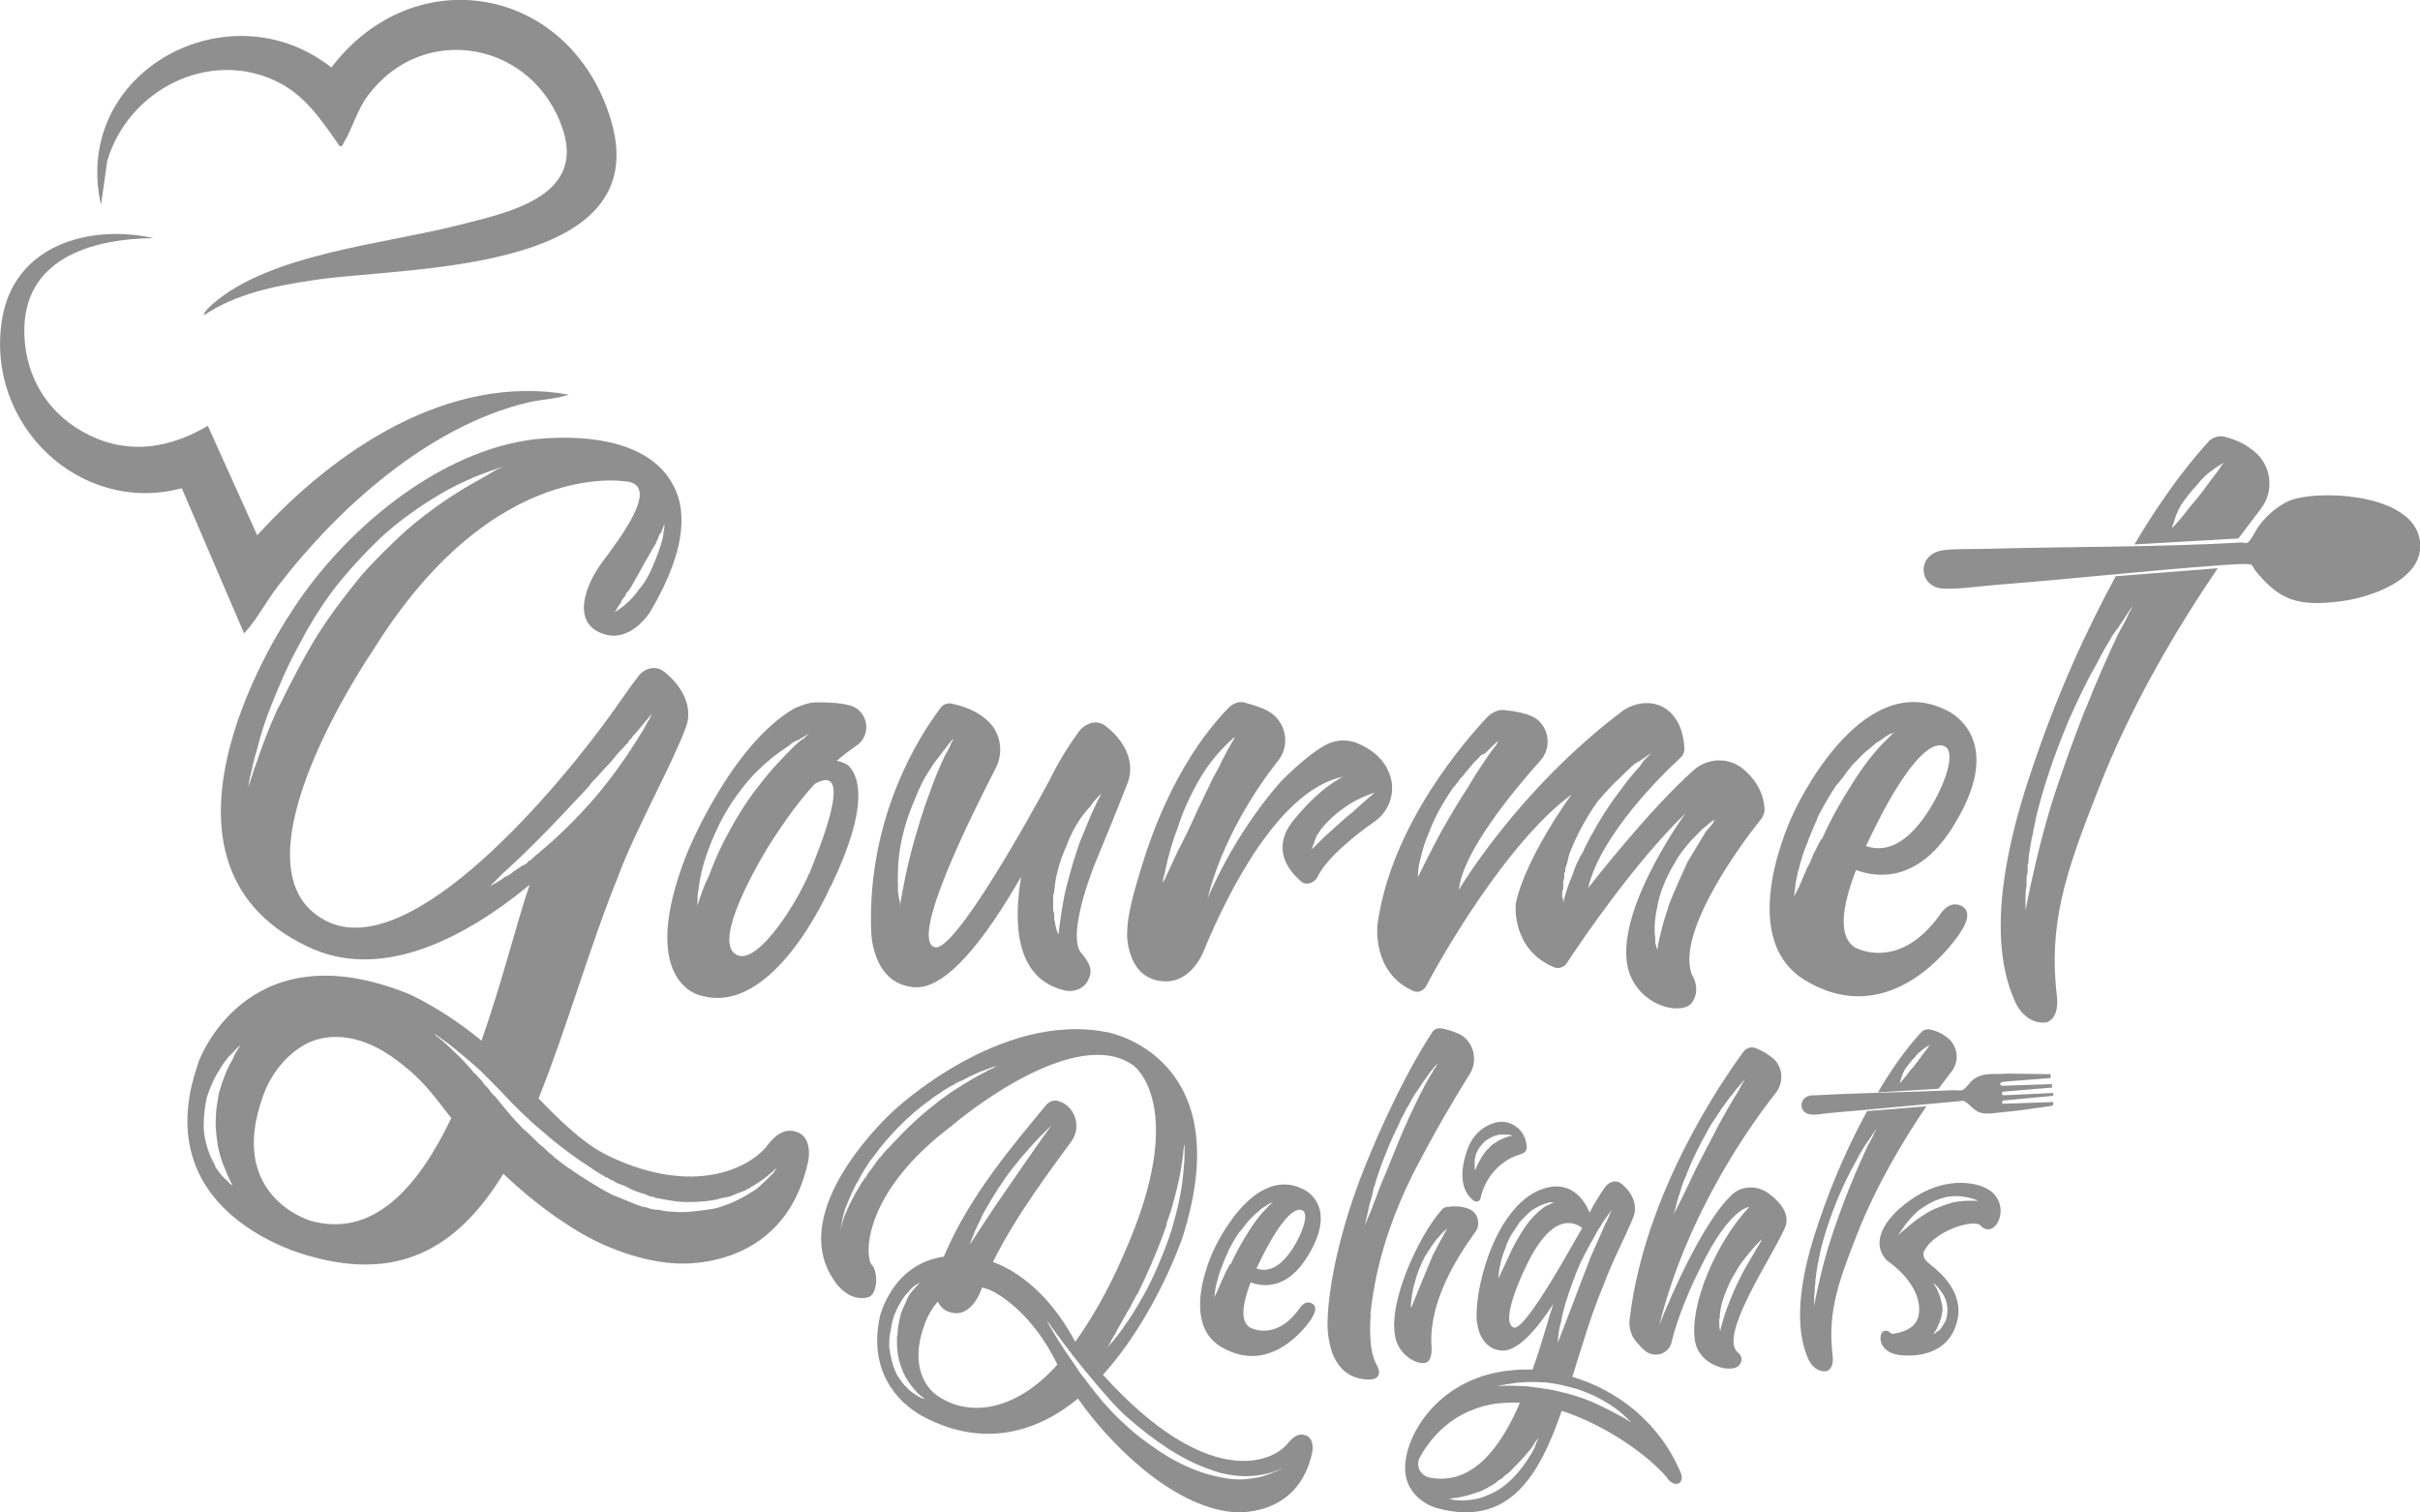 <svg width="88" height="55" viewBox="0 0 88 55" fill="none" xmlns="http://www.w3.org/2000/svg">
<g clip-path="url(#clip0_3314_232)">
<path d="M7.407 11.482C7.407 11.336 7.649 11.129 7.755 11.037C9.845 9.227 13.973 8.874 16.623 8.199C18.403 7.746 21.28 7.187 20.47 4.717C19.425 1.519 15.396 0.752 13.374 3.482C12.98 4.004 12.829 4.648 12.511 5.169C12.465 5.238 12.48 5.307 12.359 5.323C11.685 4.372 11.11 3.459 10.027 2.945C7.566 1.779 4.657 3.283 3.9 5.852L3.673 7.455C2.582 2.6 8.33 -0.483 12.049 2.454C15.078 -1.519 20.705 -0.514 22.197 4.303C23.961 9.971 14.73 9.687 11.466 10.178C10.057 10.385 8.603 10.661 7.399 11.474" fill="#8F8F8F"/>
<path d="M6.604 17.756C2.916 18.737 -0.553 15.447 0.076 11.604C0.523 8.905 3.249 8.145 5.589 8.659C3.317 8.682 0.795 9.411 0.886 12.172C0.939 13.798 1.818 15.132 3.256 15.83C4.718 16.544 6.187 16.291 7.558 15.485L9.353 19.466C12.185 16.352 16.32 13.575 20.682 14.35C20.198 14.519 19.675 14.519 19.168 14.642C15.593 15.508 12.299 18.453 10.095 21.33C9.671 21.882 9.353 22.518 8.876 23.032L6.611 17.756H6.604Z" fill="#8F8F8F"/>
<path d="M7.21 38.64C7.21 38.64 8.921 33.732 14.874 36.148C14.874 36.148 16.123 36.692 17.509 37.843C18.259 35.711 18.789 33.548 19.259 32.175C16.767 34.23 13.768 35.68 11.17 34.414C4.506 31.239 10.527 22.357 10.527 22.357C12.45 19.29 15.979 16.367 19.478 15.969C21.689 15.754 23.651 16.183 24.431 17.556C24.931 18.384 25.075 19.834 23.643 22.25C23.643 22.25 22.894 23.477 21.826 23.009C20.826 22.58 21.258 21.314 21.894 20.448C22.538 19.581 23.924 17.779 22.894 17.526C22.894 17.526 18.009 16.482 13.556 23.661C13.556 23.661 8.134 31.569 11.844 33.479C14.949 35.105 20.402 28.532 22.326 25.824C22.613 25.425 22.894 24.996 23.181 24.635C23.393 24.313 23.825 24.168 24.143 24.421C24.749 24.889 25.249 25.686 24.931 26.476C24.469 27.742 23.075 30.234 22.47 31.891C21.44 34.422 20.614 37.383 19.584 39.944C20.728 41.133 21.44 41.716 22.22 42.077C25.249 43.488 27.21 42.475 27.854 41.716C28.066 41.425 28.46 40.957 28.998 41.171C29.566 41.386 29.391 42.215 29.391 42.215C28.498 46.402 24.439 45.934 24.439 45.934C23.121 45.827 21.659 45.252 20.516 44.454C20.516 44.454 19.516 43.84 18.304 42.682C16.774 45.175 14.707 46.655 11.284 45.681C11.284 45.681 5.225 44.239 7.217 38.64M7.823 42.429C7.929 42.575 8.035 42.721 8.141 42.828C8.247 42.935 8.323 42.974 8.353 43.043C8.421 43.081 8.459 43.112 8.459 43.112C8.315 42.859 8.209 42.567 8.103 42.314C7.997 42.023 7.922 41.739 7.891 41.447C7.853 41.156 7.823 40.872 7.853 40.581C7.853 40.289 7.922 40.036 7.959 39.752C8.103 39.246 8.277 38.817 8.459 38.525C8.527 38.349 8.603 38.234 8.641 38.165C8.679 38.127 8.679 38.096 8.717 38.057V38.019C8.641 38.088 8.573 38.165 8.505 38.234C8.436 38.311 8.361 38.38 8.293 38.449C8.187 38.594 8.043 38.771 7.975 38.916C7.762 39.239 7.619 39.599 7.513 39.929C7.444 40.289 7.407 40.611 7.407 40.941C7.407 41.271 7.475 41.517 7.55 41.77C7.588 41.839 7.588 41.915 7.619 41.954C7.619 41.992 7.656 42.023 7.656 42.061C7.656 42.061 7.694 42.099 7.694 42.13C7.732 42.237 7.8 42.314 7.838 42.422M10.133 25.717C10.595 24.781 11.057 23.876 11.557 23.078C12.056 22.288 12.594 21.598 13.124 20.946C13.662 20.333 14.192 19.826 14.692 19.359C15.722 18.453 16.653 17.878 17.297 17.518C17.615 17.341 17.865 17.196 18.047 17.081C18.229 17.012 18.297 16.973 18.297 16.973C17.941 17.081 17.547 17.226 17.191 17.372C16.797 17.549 16.403 17.733 16.047 17.947C15.298 18.384 14.586 18.883 13.904 19.497C13.261 20.11 12.655 20.762 12.125 21.445C11.587 22.166 11.163 22.887 10.807 23.577C10.413 24.298 10.133 24.988 9.883 25.602C9.633 26.215 9.459 26.791 9.345 27.258C9.201 27.726 9.133 28.125 9.057 28.417C9.057 28.524 9.02 28.631 9.02 28.708C8.982 28.777 8.982 28.815 8.982 28.815C9.05 28.524 9.156 28.271 9.232 27.987C9.338 27.734 9.406 27.481 9.519 27.189C9.701 26.683 9.913 26.177 10.125 25.709M11.239 44.377C13.556 45.06 15.199 43.189 16.411 40.657C15.767 39.86 15.411 39.246 14.238 38.418C12.988 37.551 11.814 37.551 11.027 38.019C9.921 38.671 9.565 39.86 9.565 39.86C8.247 43.472 11.239 44.37 11.239 44.37M15.767 37.59C15.873 37.659 15.979 37.774 16.085 37.843C16.191 37.95 16.297 38.027 16.403 38.134C16.585 38.318 16.797 38.495 16.971 38.709C17.04 38.778 17.153 38.894 17.221 39.001C17.327 39.07 17.395 39.185 17.509 39.292C17.547 39.331 17.577 39.4 17.615 39.438L17.759 39.584C17.827 39.691 17.903 39.798 18.009 39.875C18.327 40.274 18.653 40.673 19.009 41.033C19.183 41.179 19.364 41.355 19.546 41.54C19.614 41.609 19.721 41.685 19.796 41.754C19.902 41.862 19.978 41.938 20.084 42.007L20.19 42.115C20.258 42.153 20.296 42.184 20.334 42.222C20.44 42.299 20.516 42.368 20.622 42.437C20.803 42.544 20.978 42.69 21.159 42.797C21.553 43.05 21.909 43.265 22.265 43.449C22.659 43.595 23.015 43.772 23.371 43.886C23.477 43.886 23.552 43.925 23.659 43.956C23.765 43.986 23.84 43.994 23.946 43.994C24.12 44.032 24.302 44.063 24.484 44.063C24.802 44.101 25.128 44.063 25.446 44.025C25.764 43.986 26.052 43.956 26.302 43.848C26.552 43.779 26.764 43.664 26.976 43.557C27.188 43.449 27.331 43.342 27.513 43.235C27.801 42.981 27.975 42.805 28.119 42.659C28.157 42.59 28.225 42.514 28.225 42.483C28.263 42.445 28.293 42.414 28.293 42.414C28.006 42.705 27.725 42.92 27.369 43.135C27.331 43.135 27.301 43.173 27.263 43.212C27.195 43.212 27.157 43.25 27.119 43.281C27.013 43.319 26.938 43.35 26.832 43.388C26.764 43.426 26.65 43.457 26.582 43.495C26.476 43.534 26.37 43.534 26.264 43.564C25.908 43.672 25.476 43.71 25.09 43.71C24.878 43.71 24.696 43.71 24.484 43.672C24.272 43.633 24.052 43.603 23.878 43.564H23.81V43.526H23.734L23.59 43.488L23.447 43.419C23.378 43.419 23.34 43.38 23.303 43.38C23.197 43.342 23.09 43.311 23.015 43.273C22.947 43.235 22.909 43.235 22.871 43.204L22.727 43.127C22.621 43.089 22.515 43.058 22.439 43.02C22.333 42.951 22.258 42.913 22.151 42.874C22.114 42.836 22.083 42.805 22.008 42.805C21.97 42.767 21.939 42.736 21.901 42.736C21.796 42.659 21.72 42.629 21.614 42.552C20.94 42.115 20.296 41.647 19.728 41.141C19.16 40.673 18.66 40.167 18.229 39.699C18.122 39.591 18.017 39.484 17.91 39.377C17.873 39.338 17.842 39.308 17.805 39.269L17.736 39.2C17.736 39.2 17.63 39.093 17.592 39.055C17.38 38.84 17.199 38.694 16.987 38.51C16.631 38.218 16.343 37.965 16.131 37.827C16.025 37.751 15.919 37.682 15.881 37.643C15.813 37.605 15.775 37.605 15.775 37.605M19.296 31.277C19.364 31.208 19.478 31.101 19.584 31.024C19.652 30.948 19.758 30.879 19.834 30.809L20.122 30.556C20.834 29.904 21.515 29.183 22.045 28.501C22.583 27.818 23.007 27.166 23.295 26.698C23.439 26.484 23.507 26.3 23.613 26.154C23.681 26.008 23.719 25.939 23.719 25.939C23.507 26.192 23.295 26.445 23.113 26.66C23.045 26.729 23.007 26.768 22.969 26.844C22.901 26.883 22.863 26.952 22.826 27.028C22.75 27.067 22.719 27.136 22.682 27.174L22.5 27.358C22.326 27.573 22.144 27.795 21.962 27.972C21.856 28.079 21.78 28.186 21.674 28.294C21.637 28.332 21.606 28.363 21.53 28.44C21.493 28.478 21.462 28.516 21.424 28.585C20.713 29.345 20.107 29.997 19.569 30.533C19.031 31.078 18.607 31.469 18.282 31.761C17.994 32.052 17.82 32.228 17.82 32.228C18.001 32.121 18.213 32.014 18.388 31.868C18.456 31.868 18.494 31.83 18.532 31.799C18.6 31.761 18.637 31.73 18.675 31.692C18.781 31.622 18.887 31.546 18.994 31.477C19.031 31.477 19.062 31.439 19.137 31.408L19.206 31.331C19.206 31.331 19.243 31.293 19.274 31.293M23.469 20.409C23.257 20.808 23.075 21.13 22.901 21.422C22.863 21.491 22.795 21.529 22.757 21.598V21.637C22.757 21.637 22.719 21.675 22.719 21.706C22.682 21.706 22.682 21.744 22.651 21.774C22.613 21.813 22.583 21.882 22.583 21.92C22.583 21.92 22.56 21.943 22.515 21.989C22.515 21.989 22.515 22.028 22.477 22.058C22.409 22.204 22.333 22.273 22.333 22.273C22.651 22.089 22.977 21.805 23.227 21.445C23.515 21.123 23.689 20.724 23.833 20.363C23.977 20.003 24.083 19.681 24.12 19.458C24.12 19.312 24.158 19.244 24.158 19.167V19.059C24.12 19.136 24.12 19.205 24.09 19.244C24.06 19.282 24.052 19.312 24.052 19.351C24.015 19.389 24.015 19.42 23.984 19.42C23.946 19.566 23.878 19.673 23.84 19.78C23.696 19.995 23.59 20.218 23.484 20.394" fill="#8F8F8F"/>
<path d="M30.209 32.213C30.209 32.213 28.142 37.053 25.431 36.186C25.431 36.186 23.151 35.68 24.969 31.063C24.969 31.063 26.536 27.128 28.892 25.755C29.142 25.648 29.429 25.54 29.679 25.54C29.997 25.54 30.467 25.54 30.891 25.648C31.565 25.824 31.709 26.691 31.179 27.09C30.967 27.235 30.717 27.412 30.429 27.665C30.573 27.703 30.717 27.734 30.861 27.849C31.254 28.248 31.61 29.329 30.217 32.221M26.286 30.664C26.68 29.904 27.104 29.184 27.566 28.608C28.028 27.995 28.49 27.527 28.816 27.197C28.998 27.013 29.134 26.906 29.247 26.837C29.285 26.798 29.316 26.768 29.354 26.729C29.391 26.729 29.391 26.691 29.391 26.691C29.285 26.76 29.142 26.837 29.035 26.906C28.929 26.944 28.785 27.013 28.68 27.12C28.468 27.266 28.248 27.412 28.036 27.588C27.642 27.91 27.286 28.271 27.006 28.639C26.4 29.398 26.044 30.158 25.794 30.802C25.544 31.454 25.438 31.991 25.4 32.351C25.363 32.535 25.363 32.673 25.363 32.788V32.934C25.468 32.574 25.612 32.175 25.794 31.814C25.938 31.416 26.112 31.017 26.294 30.656M29.422 31.784C29.74 30.986 31.133 27.665 29.634 28.501C29.096 29.076 28.566 29.805 27.99 30.702C27.99 30.702 25.961 33.916 26.673 34.637C27.384 35.358 28.922 32.942 29.414 31.784" fill="#8F8F8F"/>
<path d="M41.009 28.455C40.509 29.751 40.327 30.15 39.797 31.454C39.509 32.175 38.873 34.054 39.297 34.629C39.479 34.844 39.797 35.204 39.585 35.603C39.441 35.964 39.017 36.109 38.661 36.002C36.843 35.534 36.881 33.402 37.131 31.883C35.844 34.123 34.39 36.033 33.208 35.895C31.678 35.749 31.678 33.839 31.678 33.839C31.535 29.69 33.458 26.729 34.17 25.786C34.276 25.602 34.488 25.533 34.67 25.602C34.988 25.671 35.45 25.816 35.844 26.146C36.381 26.583 36.525 27.335 36.2 27.949C35.344 29.613 33.064 34.161 33.988 34.445C34.7 34.66 37.48 29.644 38.161 28.378C38.479 27.726 38.835 27.151 39.229 26.606C39.479 26.284 39.903 26.139 40.229 26.422C40.834 26.89 41.296 27.649 41.016 28.447M33.769 28.93C33.981 28.317 34.2 27.811 34.374 27.45C34.481 27.274 34.556 27.128 34.587 27.021C34.624 26.982 34.624 26.952 34.655 26.913V26.875C34.511 27.021 34.367 27.235 34.223 27.419C34.079 27.604 33.935 27.78 33.829 27.964C33.579 28.325 33.398 28.723 33.261 29.084C32.943 29.805 32.761 30.526 32.693 31.109C32.625 31.684 32.655 32.159 32.655 32.443C32.693 32.627 32.693 32.735 32.724 32.804V32.949C32.83 32.297 32.974 31.576 33.155 30.894C33.337 30.211 33.549 29.521 33.761 28.946M40.047 28.854C39.903 28.999 39.759 29.145 39.653 29.322C39.509 29.467 39.403 29.613 39.297 29.751C39.085 30.073 38.903 30.403 38.797 30.725C38.51 31.339 38.366 31.952 38.335 32.42C38.335 32.459 38.335 32.489 38.297 32.528V33.103C38.297 33.103 38.335 33.21 38.335 33.248V33.394C38.335 33.463 38.373 33.54 38.373 33.609C38.373 33.678 38.411 33.716 38.411 33.785C38.411 33.824 38.449 33.854 38.449 33.893C38.487 33.962 38.487 34 38.487 34C38.555 33.456 38.631 32.842 38.775 32.267C38.918 31.692 39.093 31.109 39.274 30.602C39.486 30.096 39.668 29.628 39.812 29.337C39.888 29.153 39.956 29.045 39.994 28.976C40.032 28.869 40.062 28.831 40.062 28.831" fill="#8F8F8F"/>
<path d="M50.422 27.918C50.816 28.601 50.604 29.437 49.998 29.866C49.324 30.334 48.218 31.201 47.893 31.922C47.749 32.136 47.461 32.213 47.287 32.029C46.787 31.592 46.249 30.802 47.037 29.828C48.067 28.562 48.854 28.24 48.854 28.24C46.537 28.708 44.682 32.389 43.795 34.522C43.795 34.522 43.364 35.787 42.266 35.68C40.986 35.572 40.986 34.023 40.986 34.023C40.986 33.517 41.062 32.972 41.486 31.607C42.591 27.926 44.197 26.231 44.727 25.686C44.871 25.579 45.045 25.502 45.227 25.54C45.477 25.617 45.795 25.686 46.12 25.863C46.764 26.223 46.938 27.09 46.476 27.665C45.727 28.601 44.447 30.518 43.909 32.681C43.909 32.681 44.803 30.441 46.545 28.455C46.545 28.455 47.4 27.55 48.15 27.12C48.506 26.906 48.938 26.867 49.324 27.013C49.786 27.197 50.18 27.481 50.43 27.918M44.114 28.279C44.258 28.025 44.364 27.841 44.432 27.665C44.538 27.481 44.613 27.305 44.682 27.197C44.719 27.128 44.75 27.09 44.788 27.013C44.825 26.975 44.825 26.944 44.856 26.906C44.894 26.837 44.894 26.798 44.894 26.798C44.682 26.982 44.432 27.235 44.22 27.481C44.008 27.734 43.826 27.987 43.652 28.279C43.296 28.892 43.008 29.506 42.834 30.081C42.622 30.625 42.478 31.162 42.402 31.523C42.364 31.707 42.334 31.845 42.296 31.952V32.098C42.478 31.699 42.652 31.339 42.834 30.94C43.016 30.579 43.19 30.257 43.334 29.927C43.621 29.276 43.902 28.739 44.121 28.263M49.99 28.823C49.528 28.969 49.135 29.184 48.847 29.398C48.529 29.613 48.279 29.866 48.097 30.081C48.097 30.119 48.059 30.119 48.029 30.15V30.188L47.991 30.227C47.953 30.296 47.923 30.334 47.885 30.372C47.847 30.48 47.809 30.587 47.779 30.664C47.711 30.81 47.711 30.879 47.711 30.879C47.923 30.664 48.173 30.411 48.423 30.196C48.673 29.981 48.923 29.728 49.172 29.544C49.604 29.145 49.99 28.823 49.99 28.823Z" fill="#8F8F8F"/>
<path d="M61.539 35.465C61.539 35.465 61.858 35.971 61.539 36.439C61.252 36.907 59.866 36.692 59.328 35.572C58.366 33.586 61.289 29.575 61.289 29.575C59.434 31.377 57.511 34.2 56.973 35.028C56.867 35.174 56.685 35.243 56.511 35.174C54.943 34.522 55.117 32.865 55.117 32.865C55.473 31.17 57.147 28.892 57.147 28.892C54.792 30.625 52.406 34.813 51.838 35.895C51.732 36.04 51.55 36.109 51.407 36.04C49.877 35.388 50.089 33.624 50.089 33.624C50.589 29.981 53.3 26.906 54.118 26.039C54.292 25.893 54.511 25.786 54.724 25.824C55.117 25.863 55.435 25.932 55.685 26.039C56.291 26.292 56.473 27.12 56.041 27.627C55.004 28.785 53.186 30.986 53.05 32.359C53.05 32.359 55.185 28.716 59.04 25.824C59.54 25.502 60.184 25.464 60.646 25.824C60.964 26.077 61.214 26.507 61.252 27.235C61.252 27.343 61.214 27.45 61.108 27.558C60.502 28.102 58.184 30.372 57.753 32.29C57.753 32.29 59.964 29.437 61.6 27.995C62.1 27.558 62.85 27.527 63.38 27.956C63.773 28.279 64.129 28.754 64.167 29.437C64.167 29.544 64.129 29.651 64.061 29.759C63.524 30.411 60.888 33.877 61.532 35.465M52.414 30.227C52.732 29.682 53.057 29.107 53.376 28.639C53.663 28.133 53.944 27.734 54.163 27.412C54.269 27.266 54.345 27.159 54.413 27.09L54.481 26.944C54.3 27.09 54.163 27.235 54.019 27.381C53.981 27.419 53.913 27.419 53.875 27.45C53.837 27.488 53.8 27.519 53.769 27.558C53.739 27.596 53.701 27.627 53.663 27.665C53.626 27.703 53.595 27.734 53.557 27.772C53.451 27.918 53.307 28.064 53.201 28.209C53.133 28.279 53.057 28.355 53.027 28.424C52.959 28.493 52.921 28.57 52.845 28.639C52.421 29.253 52.134 29.797 51.952 30.303C51.74 30.771 51.664 31.208 51.596 31.462C51.558 31.753 51.558 31.899 51.558 31.899C51.808 31.392 52.096 30.817 52.414 30.234M57.586 30.917C57.904 30.265 58.268 29.651 58.624 29.145C59.018 28.601 59.336 28.171 59.623 27.88C59.729 27.696 59.836 27.588 59.911 27.519C59.949 27.481 59.979 27.45 60.017 27.412L60.055 27.373C59.843 27.519 59.661 27.665 59.449 27.772C59.275 27.918 59.131 28.064 58.949 28.24C58.631 28.532 58.344 28.854 58.094 29.145C57.632 29.797 57.306 30.441 57.094 30.986C57.056 31.055 57.056 31.132 57.026 31.201C57.026 31.27 56.988 31.308 56.988 31.385C56.95 31.454 56.95 31.53 56.92 31.569V31.676C56.92 31.676 56.92 31.715 56.882 31.745V31.929C56.882 31.929 56.844 32.037 56.844 32.075V32.328C56.806 32.397 56.806 32.474 56.806 32.543C56.806 32.612 56.806 32.65 56.844 32.689V32.834C56.912 32.512 57.026 32.182 57.162 31.86C57.268 31.538 57.412 31.208 57.594 30.925M61.365 31.346C61.615 30.917 61.865 30.518 62.039 30.227C62.145 30.119 62.221 30.012 62.289 29.935C62.289 29.897 62.327 29.866 62.327 29.828C62.365 29.828 62.365 29.79 62.365 29.79C62.183 29.897 62.047 30.043 61.903 30.15C61.759 30.296 61.653 30.403 61.509 30.549C61.259 30.84 61.047 31.093 60.903 31.377C60.547 31.952 60.335 32.535 60.26 33.003C60.154 33.471 60.154 33.87 60.191 34.123V34.307C60.191 34.307 60.229 34.376 60.229 34.414C60.229 34.483 60.267 34.522 60.267 34.522C60.305 34.269 60.373 33.977 60.441 33.724C60.51 33.433 60.623 33.149 60.691 32.896C60.903 32.351 61.153 31.814 61.365 31.346Z" fill="#8F8F8F"/>
<path d="M71.309 33.877C71.309 33.877 68.954 37.636 65.644 35.649C63.009 34.062 65.212 29.582 65.212 29.582C65.212 29.582 67.598 24.236 70.771 25.824C70.771 25.824 73.02 26.76 71.089 29.943C69.809 32.106 68.272 31.929 67.492 31.638C66.992 32.934 66.818 34.054 67.454 34.453C67.454 34.453 69.022 35.358 70.521 33.294C70.521 33.294 70.839 32.719 71.309 32.934C71.627 33.08 71.597 33.44 71.309 33.87M66.25 30.518C66.568 29.797 66.962 29.107 67.356 28.493C67.712 27.918 68.105 27.412 68.423 27.082C68.492 27.013 68.567 26.936 68.605 26.898L68.779 26.721C68.779 26.721 68.847 26.652 68.885 26.652C68.885 26.652 68.885 26.614 68.923 26.614C68.847 26.652 68.817 26.683 68.742 26.683C68.673 26.721 68.635 26.752 68.56 26.791C68.522 26.829 68.454 26.86 68.416 26.898C68.348 26.936 68.31 26.975 68.234 27.005C68.166 27.074 68.052 27.151 67.946 27.258C67.84 27.328 67.764 27.404 67.659 27.512L67.552 27.619L67.409 27.765C67.333 27.834 67.265 27.949 67.197 28.018C67.159 28.056 67.128 28.125 67.091 28.163C67.053 28.202 67.022 28.271 66.984 28.309C66.916 28.378 66.841 28.493 66.772 28.562C66.522 28.923 66.311 29.322 66.129 29.644C66.061 29.828 65.985 30.004 65.917 30.15C65.849 30.334 65.773 30.472 65.735 30.618C65.591 30.94 65.523 31.193 65.447 31.446C65.447 31.515 65.409 31.553 65.409 31.63C65.409 31.63 65.397 31.653 65.371 31.699V31.768C65.334 31.876 65.334 31.983 65.303 32.06C65.265 32.42 65.235 32.604 65.235 32.604C65.303 32.459 65.417 32.282 65.485 32.098C65.523 32.029 65.553 31.914 65.591 31.845C65.591 31.807 65.629 31.776 65.659 31.699C65.659 31.661 65.697 31.63 65.697 31.592C65.803 31.408 65.879 31.231 65.947 31.047C66.053 30.871 66.121 30.687 66.235 30.503M68.136 30.188C68.03 30.372 67.954 30.587 67.848 30.764C68.772 31.086 69.522 30.403 70.097 29.536C70.771 28.493 71.165 27.258 70.665 27.12C69.703 26.829 68.136 30.188 68.136 30.188Z" fill="#8F8F8F"/>
<path d="M77.617 19.796C78.829 17.74 79.866 16.544 80.328 16.038C80.472 15.892 80.722 15.823 80.934 15.892C81.184 15.961 81.54 16.076 81.858 16.329C82.57 16.797 82.752 17.809 82.214 18.5C82.002 18.791 81.714 19.151 81.396 19.581M80.647 20.662C79.291 22.649 77.511 25.571 76.299 28.716C75.088 31.784 74.482 33.624 74.8 36.263C74.8 36.263 74.906 36.984 74.444 37.168C74.156 37.237 73.626 37.129 73.3 36.477C72.657 35.105 72.301 32.65 73.868 28.033C74.83 25.142 75.936 22.795 76.936 20.954M75.838 25.786C76.262 24.704 76.693 23.761 77.011 23.078C77.193 22.756 77.329 22.503 77.405 22.319C77.473 22.212 77.511 22.143 77.511 22.104C77.549 22.066 77.549 22.035 77.549 22.035C77.299 22.396 77.087 22.756 76.837 23.078C76.625 23.439 76.406 23.799 76.231 24.16C75.838 24.842 75.519 25.533 75.232 26.185C74.664 27.519 74.27 28.746 74.02 29.797C74.02 29.835 74.02 29.904 73.982 29.974C73.982 30.043 73.982 30.081 73.944 30.15C73.944 30.257 73.906 30.403 73.876 30.51C73.838 30.725 73.8 30.948 73.77 31.162C73.77 31.27 73.77 31.377 73.732 31.454V31.745C73.694 31.814 73.694 31.922 73.694 31.998V32.213C73.656 32.359 73.656 32.505 73.656 32.612V33.118C73.763 32.505 73.906 31.891 74.05 31.277C74.194 30.664 74.368 30.012 74.55 29.398C74.944 28.133 75.406 26.867 75.83 25.786M78.973 19.213C79.185 18.998 79.397 18.745 79.617 18.453C79.829 18.2 80.048 17.947 80.222 17.694C80.404 17.441 80.578 17.226 80.684 17.081C80.79 16.896 80.866 16.828 80.866 16.828C80.654 16.935 80.472 17.081 80.328 17.188C80.147 17.334 80.01 17.479 79.904 17.625C79.654 17.878 79.442 18.17 79.299 18.384C79.155 18.638 79.086 18.852 79.049 18.998C78.98 19.144 78.98 19.213 78.98 19.213" fill="#8F8F8F"/>
<path d="M30.384 46.632C28.452 44.025 32.481 40.404 32.481 40.404C32.481 40.404 36.351 36.723 40.297 37.544C40.297 37.544 45.098 38.426 43 44.999C43 44.999 42.023 47.883 40.107 49.992C43.894 54.179 46.242 53.19 46.802 52.515C46.946 52.346 47.173 52.07 47.491 52.201C47.825 52.331 47.718 52.814 47.718 52.814C47.196 55.253 44.833 54.985 44.833 54.985C42.569 54.778 40.282 52.415 39.199 50.858C37.722 52.078 35.745 52.691 33.526 51.487C32.549 50.943 31.595 49.785 31.989 47.906C31.989 47.906 32.406 45.973 34.322 45.697C35.253 43.442 37.025 41.425 38.04 40.182C38.169 40.036 38.373 39.975 38.54 40.059C38.585 40.082 38.646 40.098 38.684 40.121C39.161 40.412 39.289 41.049 38.956 41.509C38.335 42.368 36.942 44.186 36.109 45.888C37.396 46.372 38.419 47.507 39.1 48.795C39.683 47.974 40.304 46.924 40.865 45.612C43.273 40.22 41.221 38.748 41.221 38.748C39.146 37.252 35.086 40.52 34.587 40.957C31.406 43.357 31.429 45.628 31.694 45.988C31.921 46.195 31.944 47.023 31.588 47.169C30.883 47.376 30.384 46.64 30.384 46.64M30.55 44.799V44.822V44.761C30.55 44.761 30.573 44.722 30.573 44.7C30.573 44.676 30.596 44.638 30.596 44.592C30.618 44.554 30.618 44.508 30.633 44.462C30.633 44.439 30.656 44.4 30.656 44.354C30.679 44.316 30.694 44.293 30.694 44.247C30.717 44.209 30.739 44.163 30.739 44.14C30.762 44.101 30.777 44.055 30.8 44.032C30.8 43.986 30.823 43.948 30.838 43.925C30.959 43.649 31.11 43.38 31.254 43.143C31.277 43.104 31.292 43.081 31.315 43.035L31.338 42.997L31.376 42.951C31.413 42.889 31.459 42.828 31.504 42.782C31.527 42.721 31.565 42.652 31.61 42.613C31.633 42.575 31.648 42.552 31.671 42.529L31.709 42.491L31.732 42.445C31.815 42.322 31.898 42.215 31.981 42.107C32.027 42.069 32.065 42.023 32.11 41.961C32.148 41.915 32.194 41.854 32.239 41.816C32.595 41.44 32.928 41.079 33.261 40.78C33.594 40.466 33.928 40.213 34.215 39.983C34.821 39.538 35.336 39.246 35.715 39.039C35.76 39.016 35.798 39.001 35.844 38.978C35.867 38.955 35.882 38.955 35.904 38.94C35.927 38.94 35.927 38.916 35.942 38.916C36.026 38.878 36.086 38.855 36.132 38.832C36.215 38.771 36.275 38.748 36.275 38.748C35.859 38.878 35.442 39.039 35.011 39.277C34.973 39.3 34.905 39.315 34.867 39.338C34.829 39.361 34.806 39.377 34.783 39.377L34.746 39.4L34.7 39.438C34.594 39.476 34.496 39.545 34.39 39.607C34.284 39.668 34.185 39.752 34.079 39.814C33.973 39.875 33.89 39.944 33.791 40.021C33.398 40.297 33.019 40.635 32.686 40.972C32.352 41.309 32.042 41.67 31.792 42.023C31.648 42.191 31.542 42.36 31.421 42.552C31.376 42.636 31.315 42.721 31.277 42.805C31.254 42.843 31.239 42.889 31.216 42.935C31.179 42.974 31.156 43.02 31.133 43.058C30.967 43.373 30.846 43.687 30.739 43.94C30.656 44.193 30.611 44.423 30.596 44.569C30.573 44.63 30.573 44.692 30.573 44.738V44.776L30.55 44.799ZM33.693 50.927C33.587 50.843 33.489 50.759 33.383 50.674C33.299 50.59 33.216 50.483 33.133 50.383C32.966 50.168 32.845 49.938 32.761 49.685C32.716 49.554 32.678 49.409 32.655 49.286C32.633 49.163 32.618 49.01 32.618 48.887V48.588C32.618 48.588 32.618 48.55 32.64 48.55V48.488C32.64 48.358 32.663 48.235 32.678 48.128C32.701 48.005 32.739 47.875 32.761 47.767C32.799 47.66 32.845 47.56 32.883 47.476C32.928 47.369 32.966 47.284 33.004 47.2C33.049 47.115 33.087 47.054 33.133 46.993C33.239 46.862 33.322 46.786 33.383 46.717C33.405 46.678 33.42 46.655 33.443 46.655C33.443 46.632 33.466 46.632 33.466 46.632C33.428 46.632 33.383 46.678 33.36 46.694C33.322 46.717 33.276 46.732 33.231 46.778C33.17 46.816 33.11 46.885 33.042 46.97C32.981 47.031 32.92 47.093 32.875 47.161C32.815 47.246 32.769 47.307 32.731 47.392C32.542 47.706 32.436 48.021 32.398 48.335C32.36 48.481 32.337 48.65 32.337 48.795V49.025C32.36 49.087 32.36 49.171 32.375 49.232C32.421 49.508 32.504 49.762 32.602 49.969C32.663 50.076 32.731 50.16 32.792 50.245C32.792 50.268 32.815 50.268 32.815 50.283L32.837 50.306C32.837 50.306 32.875 50.344 32.875 50.367C32.898 50.391 32.92 50.406 32.936 50.406C32.958 50.429 32.958 50.444 32.981 50.467C33.102 50.598 33.231 50.674 33.337 50.743C33.398 50.782 33.443 50.805 33.481 50.828C33.519 50.851 33.564 50.866 33.602 50.866C33.64 50.889 33.685 50.904 33.685 50.904M38.449 49.623C37.472 47.583 36.078 46.947 36.078 46.947C35.95 46.885 35.829 46.839 35.707 46.824C35.669 46.97 35.291 47.982 34.518 47.706C34.314 47.645 34.185 47.499 34.102 47.33C33.769 47.706 33.625 48.151 33.625 48.151C33.102 49.539 33.587 50.383 34.041 50.72C35.162 51.541 36.889 51.372 38.449 49.623ZM35.291 45.221C35.579 44.776 35.897 44.293 36.222 43.81C36.556 43.327 36.889 42.843 37.177 42.422C37.487 41.977 37.737 41.624 37.926 41.348C38.131 41.072 38.237 40.926 38.237 40.926C37.676 41.455 37.215 41.977 36.821 42.483C36.427 42.989 36.132 43.472 35.904 43.871C35.844 43.979 35.776 44.078 35.738 44.163C35.692 44.27 35.654 44.354 35.609 44.439C35.571 44.523 35.526 44.584 35.503 44.669C35.458 44.73 35.442 44.792 35.42 44.861C35.314 45.091 35.276 45.221 35.276 45.221M39.971 50.459C39.661 50.084 39.388 49.769 39.138 49.447C39.115 49.424 39.093 49.386 39.055 49.34C39.032 49.317 38.994 49.278 38.971 49.232C38.934 49.171 38.865 49.11 38.828 49.041C38.721 48.918 38.638 48.788 38.555 48.68C38.472 48.573 38.411 48.488 38.35 48.404C38.29 48.32 38.229 48.258 38.207 48.197C38.123 48.09 38.063 48.028 38.063 48.028C38.335 48.511 38.646 49.018 38.994 49.501C39.078 49.631 39.161 49.754 39.244 49.877C39.327 50.007 39.433 50.107 39.517 50.237C39.706 50.49 39.91 50.743 40.1 50.973C40.206 51.081 40.304 51.203 40.41 51.311C40.516 51.434 40.638 51.541 40.744 51.648C40.971 51.855 41.198 52.07 41.448 52.262C41.925 52.622 42.402 52.96 42.902 53.205C43.402 53.458 43.902 53.627 44.356 53.712C44.81 53.819 45.25 53.819 45.583 53.75C45.772 53.727 45.916 53.688 46.037 53.642C46.158 53.604 46.287 53.558 46.37 53.512C46.416 53.512 46.454 53.489 46.476 53.474C46.514 53.451 46.537 53.435 46.56 53.435C46.598 53.412 46.62 53.397 46.62 53.397C46.264 53.566 45.871 53.65 45.499 53.673C45.128 53.696 44.75 53.65 44.394 53.566C44.038 53.458 43.705 53.336 43.394 53.19C43.084 53.044 42.788 52.876 42.523 52.707C41.963 52.346 41.486 51.971 41.047 51.587C40.941 51.503 40.834 51.395 40.751 51.311C40.691 51.249 40.645 51.203 40.607 51.165C40.569 51.119 40.501 51.058 40.463 51.019C40.297 50.828 40.13 50.644 39.964 50.452M41.342 47.069C41.319 47.115 41.296 47.154 41.281 47.177L41.221 47.3C41.183 47.361 41.137 47.445 41.115 47.507C41.069 47.591 41.031 47.652 40.986 47.714C40.963 47.775 40.925 47.844 40.88 47.906C40.819 48.028 40.751 48.136 40.691 48.243C40.63 48.35 40.584 48.435 40.547 48.519C40.509 48.557 40.486 48.603 40.463 48.65C40.441 48.688 40.425 48.734 40.403 48.757C40.38 48.818 40.342 48.887 40.319 48.926C40.259 49.01 40.236 49.048 40.236 49.048C40.297 48.964 40.365 48.903 40.425 48.818C40.463 48.78 40.509 48.734 40.532 48.696C40.569 48.657 40.592 48.611 40.638 48.565C40.698 48.481 40.759 48.396 40.827 48.312C40.887 48.205 40.948 48.12 41.016 48.036C41.266 47.66 41.493 47.277 41.721 46.855C41.925 46.456 42.114 46.034 42.281 45.612C42.447 45.213 42.591 44.792 42.697 44.393C42.803 44.017 42.887 43.633 42.947 43.296C43.008 42.935 43.031 42.644 43.053 42.391C43.076 42.138 43.076 41.931 43.076 41.777C43.076 41.716 43.076 41.647 43.053 41.632V41.57C43.053 41.716 43.031 41.862 43.016 42.015C42.993 42.161 42.978 42.307 42.955 42.437C42.917 42.728 42.849 42.981 42.788 43.258C42.728 43.511 42.644 43.787 42.584 44.017C42.538 44.14 42.501 44.27 42.455 44.393C42.432 44.431 42.417 44.5 42.417 44.562C42.395 44.623 42.372 44.669 42.357 44.73C42.023 45.658 41.667 46.433 41.357 47.069" fill="#8F8F8F"/>
<path d="M47.703 47.936C47.703 47.936 46.333 50.13 44.394 48.972C42.856 48.044 44.144 45.436 44.144 45.436C44.144 45.436 45.537 42.322 47.385 43.242C47.385 43.242 48.695 43.787 47.575 45.643C46.825 46.908 45.931 46.801 45.477 46.632C45.189 47.392 45.083 48.044 45.454 48.274C45.454 48.274 46.37 48.803 47.241 47.599C47.241 47.599 47.431 47.261 47.696 47.392C47.885 47.476 47.862 47.683 47.696 47.936M44.75 45.98C44.939 45.559 45.166 45.16 45.394 44.799C45.598 44.462 45.833 44.17 46.014 43.979L46.12 43.871L46.227 43.764C46.227 43.764 46.264 43.725 46.287 43.725C46.287 43.725 46.287 43.703 46.31 43.703C46.272 43.725 46.249 43.741 46.204 43.741C46.166 43.764 46.143 43.787 46.098 43.802C46.075 43.825 46.037 43.84 46.014 43.864C45.977 43.886 45.954 43.902 45.908 43.925C45.871 43.963 45.802 44.009 45.742 44.071C45.681 44.109 45.636 44.155 45.575 44.216L45.515 44.278C45.515 44.278 45.454 44.339 45.431 44.362C45.394 44.4 45.348 44.469 45.303 44.508C45.28 44.531 45.265 44.569 45.242 44.592C45.219 44.615 45.204 44.654 45.181 44.676C45.144 44.722 45.098 44.784 45.053 44.822C44.909 45.029 44.78 45.267 44.682 45.451C44.644 45.559 44.598 45.658 44.553 45.75C44.515 45.858 44.469 45.942 44.447 46.026C44.364 46.218 44.318 46.364 44.28 46.51C44.28 46.548 44.258 46.571 44.258 46.617C44.258 46.617 44.25 46.63 44.235 46.655V46.694C44.212 46.755 44.212 46.816 44.197 46.862C44.174 47.077 44.151 47.177 44.151 47.177C44.197 47.093 44.258 46.985 44.295 46.885C44.318 46.847 44.333 46.778 44.356 46.74C44.356 46.717 44.379 46.701 44.394 46.655C44.394 46.632 44.416 46.617 44.416 46.594C44.477 46.487 44.523 46.387 44.56 46.279C44.621 46.172 44.666 46.065 44.727 45.965M45.855 45.789C45.795 45.896 45.749 46.019 45.689 46.126C46.227 46.318 46.666 45.919 46.999 45.413C47.393 44.799 47.62 44.086 47.332 44.002C46.772 43.833 45.855 45.789 45.855 45.789Z" fill="#8F8F8F"/>
<path d="M49.846 47.806C49.846 47.806 49.718 49.025 50.051 49.616C50.255 49.976 50.157 50.245 49.528 50.145C48.112 49.915 48.279 47.936 48.279 47.936C48.317 46.901 48.65 44.776 49.756 42.122C49.756 42.122 50.816 39.469 52.081 37.536C52.141 37.428 52.27 37.39 52.368 37.39C52.535 37.413 52.785 37.474 53.057 37.597C53.58 37.85 53.762 38.548 53.451 39.047C53.012 39.745 52.224 41.049 51.391 42.667C50.354 44.753 49.975 46.433 49.831 47.806M49.907 43.871C49.945 43.787 49.968 43.702 50.013 43.618C50.074 43.449 50.134 43.281 50.202 43.112C50.263 42.943 50.346 42.774 50.414 42.606C50.687 41.931 50.952 41.256 51.225 40.665C51.497 40.075 51.747 39.568 51.952 39.215C51.997 39.131 52.058 39.047 52.096 38.986C52.118 38.924 52.156 38.855 52.202 38.817C52.224 38.778 52.24 38.732 52.262 38.709C52.262 38.686 52.285 38.686 52.285 38.663C52.118 38.832 51.974 39.024 51.846 39.208C51.785 39.292 51.717 39.4 51.657 39.484C51.596 39.591 51.528 39.676 51.467 39.76C51.407 39.867 51.338 39.952 51.3 40.059C51.24 40.144 51.194 40.251 51.134 40.335L51.073 40.466C51.035 40.527 51.013 40.573 50.99 40.611C50.967 40.65 50.952 40.696 50.929 40.734C50.907 40.78 50.892 40.842 50.869 40.88C50.513 41.593 50.263 42.245 50.081 42.797C50.059 42.859 50.043 42.928 50.021 42.989C50.021 43.027 49.998 43.05 49.998 43.096C49.975 43.12 49.975 43.158 49.96 43.181C49.937 43.303 49.9 43.434 49.877 43.541C49.839 43.649 49.816 43.748 49.794 43.833C49.771 43.94 49.756 44.025 49.733 44.109C49.672 44.4 49.627 44.569 49.627 44.569C49.687 44.423 49.748 44.278 49.816 44.109C49.862 44.025 49.877 43.94 49.922 43.879" fill="#8F8F8F"/>
<path d="M53.648 44.799C52.967 45.742 51.982 47.307 52.05 48.88C52.05 48.88 52.111 49.324 51.929 49.508C51.725 49.7 51.013 49.424 50.786 48.795C50.346 47.53 51.619 44.899 52.406 44.017C52.467 43.932 52.55 43.886 52.656 43.886C52.823 43.863 53.111 43.848 53.383 43.948C53.739 44.071 53.86 44.492 53.656 44.791M52.383 44.907C52.346 44.945 52.323 44.991 52.278 45.029C52.24 45.068 52.194 45.114 52.171 45.16C52.134 45.198 52.111 45.244 52.065 45.305C52.043 45.344 52.005 45.39 51.982 45.436C51.944 45.474 51.922 45.52 51.899 45.566C51.876 45.605 51.838 45.651 51.816 45.689C51.626 46.049 51.505 46.387 51.444 46.655C51.422 46.717 51.399 46.801 51.384 46.862C51.384 46.924 51.361 46.97 51.361 47.031C51.338 47.092 51.338 47.138 51.338 47.2C51.316 47.238 51.316 47.284 51.316 47.33C51.293 47.476 51.316 47.56 51.316 47.56C51.444 47.261 51.566 46.931 51.709 46.594C51.838 46.279 51.982 45.942 52.103 45.643C52.247 45.367 52.376 45.114 52.474 44.953C52.497 44.914 52.52 44.868 52.535 44.83C52.558 44.784 52.58 44.769 52.58 44.745C52.603 44.722 52.618 44.707 52.618 44.684C52.535 44.745 52.452 44.83 52.368 44.914M53.626 43.687C53.376 43.518 52.959 43.058 53.315 41.938C53.52 41.225 53.981 40.949 54.315 40.842C54.625 40.734 54.936 40.803 55.186 41.01C55.352 41.156 55.496 41.371 55.519 41.701C55.519 41.831 55.458 41.908 55.352 41.954C54.58 42.161 54.004 42.797 53.837 43.572C53.815 43.679 53.716 43.718 53.633 43.679M53.777 42.253C53.837 42.168 53.883 42.061 53.944 41.977C54.004 41.892 54.065 41.808 54.148 41.747C54.209 41.662 54.292 41.601 54.375 41.555C54.519 41.447 54.686 41.386 54.792 41.348C54.852 41.325 54.92 41.309 54.936 41.309H54.974L54.996 41.286C54.951 41.286 54.913 41.263 54.867 41.263H54.761C54.678 41.24 54.618 41.263 54.534 41.263C54.39 41.286 54.262 41.325 54.141 41.409C54.012 41.471 53.936 41.555 53.853 41.662C53.769 41.747 53.724 41.854 53.686 41.938C53.663 41.977 53.663 42.023 53.648 42.084C53.626 42.122 53.626 42.145 53.626 42.191V42.506L53.648 42.544C53.686 42.437 53.731 42.352 53.777 42.253Z" fill="#8F8F8F"/>
<path d="M61.13 53.596C61.13 53.596 61.236 53.873 61.009 53.957C60.759 53.995 60.615 53.727 60.615 53.727C59.911 52.906 58.412 51.832 56.791 51.303C55.958 53.704 54.86 55.552 52.24 54.839C52.24 54.839 51.058 54.525 51.096 53.32C51.134 52.101 52.383 50.038 55.026 49.823C55.254 49.8 55.481 49.8 55.731 49.8C56.064 48.872 56.291 47.99 56.481 47.422C55.837 48.412 55.148 49.171 54.587 49.11C53.694 49.025 53.694 47.906 53.694 47.906C53.656 46.556 54.542 43.503 56.352 43.166C57.162 43.02 57.601 43.61 57.806 44.094C57.972 43.756 58.162 43.465 58.366 43.166C58.51 42.974 58.76 42.889 58.949 43.035C59.305 43.311 59.57 43.771 59.404 44.239C59.108 44.976 58.654 45.796 58.298 46.763C57.859 47.798 57.526 48.956 57.177 50.068C58.821 50.551 60.381 51.756 61.13 53.589M55.269 51.012C54.996 50.989 54.731 51.012 54.459 51.035C52.838 51.242 52.005 52.316 51.634 52.99C51.467 53.282 51.634 53.642 51.967 53.727C53.527 54.041 54.565 52.653 55.269 51.012ZM55.981 52.231C55.943 52.293 55.897 52.362 55.837 52.423C55.799 52.484 55.754 52.546 55.716 52.615C55.632 52.737 55.526 52.845 55.443 52.952C55.337 53.059 55.254 53.159 55.148 53.267C55.11 53.305 55.064 53.351 55.026 53.389L54.943 53.474C54.943 53.474 54.905 53.512 54.883 53.535C54.883 53.535 54.86 53.558 54.845 53.558C54.845 53.581 54.822 53.581 54.822 53.581C54.799 53.604 54.784 53.619 54.739 53.642C54.693 53.681 54.655 53.727 54.61 53.765C54.572 53.788 54.504 53.827 54.466 53.849L54.406 53.911C54.406 53.911 54.36 53.934 54.345 53.957C54.156 54.064 53.989 54.164 53.822 54.233C53.785 54.256 53.739 54.256 53.701 54.271C53.663 54.294 53.618 54.31 53.572 54.31C53.535 54.333 53.489 54.333 53.466 54.356C53.429 54.356 53.383 54.379 53.36 54.379C53.322 54.402 53.277 54.402 53.254 54.402C53.209 54.425 53.194 54.425 53.148 54.425C53.126 54.448 53.088 54.448 53.065 54.448C53.042 54.448 53.005 54.448 52.982 54.471H52.853C52.815 54.494 52.77 54.494 52.747 54.494H52.664C52.868 54.555 53.103 54.578 53.353 54.555C53.58 54.532 53.83 54.494 54.057 54.386C54.284 54.302 54.511 54.179 54.701 54.026C54.89 53.88 55.057 53.712 55.201 53.543C55.489 53.205 55.678 52.891 55.806 52.638C55.844 52.507 55.89 52.408 55.928 52.346C55.928 52.308 55.95 52.285 55.95 52.262L55.973 52.239L55.981 52.231ZM59.321 51.725C59.131 51.533 58.927 51.342 58.7 51.181C58.45 51.012 58.2 50.866 57.927 50.736C57.654 50.613 57.367 50.505 57.094 50.444C56.806 50.36 56.534 50.314 56.261 50.275C55.738 50.237 55.284 50.252 54.951 50.314C54.784 50.337 54.663 50.36 54.58 50.375C54.542 50.398 54.496 50.398 54.474 50.413H54.436C54.542 50.413 54.625 50.391 54.731 50.391H55.004C55.193 50.391 55.375 50.413 55.541 50.413C55.897 50.459 56.208 50.498 56.518 50.559C57.124 50.69 57.624 50.851 58.033 51.042C58.45 51.234 58.76 51.403 58.987 51.526C59.01 51.549 59.025 51.549 59.071 51.564C59.093 51.587 59.108 51.587 59.131 51.61C59.169 51.633 59.192 51.648 59.237 51.671C59.275 51.717 59.321 51.717 59.321 51.717M54.981 45.428C55.17 45.068 55.375 44.715 55.587 44.439C55.814 44.163 56.041 43.956 56.231 43.848C56.337 43.81 56.397 43.764 56.458 43.741C56.518 43.718 56.541 43.718 56.541 43.718H56.352C56.291 43.741 56.223 43.756 56.163 43.779C56.034 43.818 55.913 43.886 55.806 43.948C55.7 44.009 55.594 44.094 55.519 44.178L55.496 44.201C55.496 44.201 55.458 44.224 55.458 44.239C55.435 44.262 55.42 44.285 55.398 44.301C55.375 44.324 55.36 44.347 55.337 44.362L55.276 44.423C55.148 44.615 55.026 44.784 54.92 44.968C54.883 45.052 54.837 45.137 54.799 45.221C54.777 45.305 54.739 45.39 54.716 45.451C54.587 45.766 54.549 46.019 54.511 46.21C54.489 46.379 54.489 46.486 54.489 46.486C54.655 46.149 54.822 45.773 54.989 45.413M57.533 44.654C57.261 44.446 56.45 44.04 55.496 46.042C55.496 46.042 54.496 48.044 55.042 48.274C55.458 48.442 57.283 45.075 57.533 44.654ZM57.617 45.62C57.594 45.681 57.556 45.766 57.511 45.835C57.238 46.425 57.071 46.947 56.927 47.392C56.905 47.499 56.867 47.599 56.844 47.706C56.821 47.767 56.821 47.813 56.806 47.852C56.806 47.898 56.783 47.959 56.783 47.998C56.761 48.082 56.746 48.166 56.723 48.228C56.7 48.312 56.7 48.373 56.685 48.435C56.647 48.688 56.647 48.834 56.647 48.834C56.837 48.35 57.041 47.798 57.253 47.254C57.458 46.709 57.669 46.157 57.859 45.673C58.071 45.19 58.253 44.791 58.381 44.492C58.404 44.454 58.427 44.408 58.442 44.385C58.442 44.347 58.465 44.301 58.487 44.278C58.51 44.216 58.525 44.17 58.548 44.132C58.586 44.048 58.609 44.002 58.609 44.002C58.487 44.147 58.381 44.316 58.275 44.462C58.237 44.546 58.192 44.607 58.132 44.692C58.086 44.776 58.048 44.837 58.003 44.922C57.965 45.006 57.919 45.068 57.874 45.152C57.851 45.19 57.836 45.213 57.813 45.259C57.791 45.305 57.776 45.344 57.753 45.367C57.715 45.451 57.669 45.535 57.632 45.597" fill="#8F8F8F"/>
<path d="M61.63 48.734C61.441 47.43 62.403 45.175 63.607 43.894C63.607 43.894 62.903 43.894 61.82 46.126C61.464 46.824 60.987 47.936 60.782 48.818C60.676 49.217 60.222 49.386 59.866 49.156C59.699 49.033 59.578 48.88 59.472 48.757C59.305 48.55 59.222 48.251 59.26 47.974C59.798 43.365 62.653 39.262 63.395 38.249C63.501 38.103 63.705 38.042 63.872 38.127C64.039 38.188 64.266 38.318 64.478 38.487C64.834 38.801 64.872 39.346 64.584 39.73C63.713 40.826 61.358 44.086 60.343 48.174C60.343 48.174 61.676 44.746 62.918 43.503C63.289 43.104 63.872 43.081 64.311 43.396C64.705 43.687 65.144 44.155 64.894 44.676C64.417 45.75 62.486 48.573 63.19 49.179C63.19 49.179 63.44 49.347 63.274 49.6C63.13 49.854 62.653 49.746 62.653 49.746C62.653 49.746 61.759 49.578 61.63 48.734ZM60.881 44.124C61.13 43.641 61.403 43.074 61.668 42.506C61.956 41.938 62.251 41.386 62.501 40.903C62.774 40.397 63.024 39.975 63.206 39.684C63.289 39.538 63.349 39.407 63.41 39.323C63.448 39.239 63.493 39.2 63.493 39.2C63.41 39.285 63.349 39.369 63.289 39.43C63.251 39.469 63.228 39.515 63.183 39.553C63.16 39.592 63.122 39.614 63.099 39.66C63.039 39.745 62.978 39.829 62.91 39.891C62.85 39.975 62.789 40.059 62.744 40.121C62.706 40.167 62.683 40.205 62.66 40.243C62.638 40.266 62.6 40.305 62.577 40.351C62.539 40.435 62.471 40.496 62.433 40.581C62.327 40.727 62.229 40.872 62.145 41.026C61.812 41.616 61.539 42.161 61.358 42.629C61.32 42.736 61.274 42.859 61.229 42.943C61.206 43.005 61.191 43.05 61.168 43.112C61.146 43.15 61.146 43.196 61.123 43.258C61.062 43.426 61.017 43.595 60.979 43.718C60.918 43.994 60.873 44.117 60.873 44.117M62.524 48.128V48.258C62.524 48.297 62.524 48.32 62.547 48.343V48.427C62.63 48.051 62.751 47.668 62.918 47.269C63.062 46.893 63.251 46.51 63.418 46.195C63.607 45.858 63.773 45.582 63.895 45.374C63.955 45.267 64.001 45.206 64.039 45.144C64.061 45.083 64.076 45.06 64.076 45.06C63.872 45.252 63.705 45.436 63.539 45.651C63.372 45.842 63.228 46.049 63.122 46.241C62.872 46.64 62.728 47.023 62.622 47.353C62.577 47.522 62.562 47.668 62.539 47.798V47.906C62.539 47.906 62.516 47.967 62.516 47.99V48.136L62.524 48.128Z" fill="#8F8F8F"/>
<path d="M68.287 39.722C68.991 38.518 69.597 37.827 69.87 37.528C69.953 37.444 70.097 37.406 70.226 37.444C70.37 37.482 70.582 37.551 70.763 37.697C71.18 37.973 71.286 38.556 70.968 38.962C70.839 39.131 70.68 39.338 70.491 39.591M70.052 40.228C69.264 41.386 68.227 43.089 67.515 44.922C66.81 46.709 66.454 47.783 66.644 49.324C66.644 49.324 66.704 49.746 66.439 49.854C66.273 49.9 65.962 49.831 65.773 49.455C65.402 48.657 65.19 47.223 66.106 44.531C66.666 42.843 67.31 41.478 67.893 40.404M67.242 43.219C67.492 42.59 67.742 42.038 67.931 41.639C68.037 41.447 68.121 41.302 68.158 41.194C68.196 41.133 68.219 41.087 68.219 41.064C68.242 41.041 68.242 41.026 68.242 41.026C68.098 41.233 67.969 41.447 67.825 41.639C67.696 41.846 67.575 42.061 67.469 42.268C67.242 42.667 67.053 43.066 66.886 43.449C66.553 44.232 66.326 44.945 66.182 45.559C66.182 45.581 66.182 45.62 66.159 45.666C66.159 45.704 66.159 45.727 66.136 45.773C66.136 45.835 66.114 45.919 66.098 45.98C66.076 46.111 66.061 46.233 66.038 46.356C66.038 46.417 66.038 46.479 66.015 46.525V46.694C65.992 46.732 65.992 46.801 65.992 46.839V46.97C65.97 47.054 65.97 47.139 65.97 47.2V47.491C66.03 47.131 66.114 46.778 66.197 46.417C66.28 46.057 66.386 45.681 66.492 45.321C66.719 44.584 66.992 43.848 67.242 43.212M69.075 39.392C69.196 39.269 69.325 39.116 69.446 38.947C69.575 38.801 69.696 38.656 69.802 38.502C69.908 38.357 70.006 38.226 70.074 38.142C70.135 38.034 70.18 37.996 70.18 37.996C70.052 38.057 69.953 38.142 69.87 38.203C69.764 38.288 69.68 38.372 69.62 38.456C69.476 38.602 69.347 38.771 69.264 38.901C69.181 39.047 69.143 39.177 69.12 39.262C69.082 39.346 69.082 39.384 69.082 39.384" fill="#8F8F8F"/>
<path d="M72.377 44.692C72.149 44.753 72.005 44.546 72.005 44.546C71.71 44.339 70.385 44.753 69.991 45.451C69.847 45.704 70.052 45.873 70.264 46.042C70.552 46.272 71.407 46.993 71.18 47.997C70.953 49.048 70.037 49.347 69.203 49.286C68.264 49.24 68.31 48.504 68.476 48.419C68.689 48.312 68.726 48.527 68.847 48.504C69.347 48.419 69.718 48.227 69.779 47.767C69.908 46.671 68.613 45.835 68.613 45.835C68.007 45.183 68.507 44.339 69.4 43.687C70.938 42.567 72.165 43.181 72.165 43.181C73.013 43.557 72.808 44.569 72.369 44.699M71.945 43.664C71.778 43.603 71.612 43.541 71.407 43.518C71.218 43.48 71.036 43.495 70.824 43.518C70.635 43.557 70.43 43.626 70.264 43.71C70.097 43.794 69.93 43.902 69.787 44.002C69.514 44.232 69.332 44.462 69.203 44.653C69.143 44.738 69.097 44.799 69.059 44.861C69.059 44.883 69.037 44.899 69.037 44.922C69.014 44.922 69.014 44.945 69.014 44.945C69.097 44.837 69.203 44.753 69.287 44.692C69.37 44.607 69.476 44.523 69.559 44.462C69.726 44.316 69.915 44.209 70.082 44.101C70.249 43.994 70.415 43.932 70.582 43.871C70.726 43.81 70.877 43.764 71.021 43.725C71.294 43.664 71.543 43.664 71.687 43.664H71.96H71.945ZM70.612 47.744C70.612 47.829 70.589 47.936 70.552 48.02C70.552 48.059 70.529 48.082 70.506 48.128C70.483 48.166 70.483 48.189 70.468 48.235C70.445 48.258 70.445 48.297 70.43 48.32C70.408 48.343 70.392 48.358 70.392 48.381C70.392 48.404 70.37 48.404 70.37 48.419C70.37 48.419 70.37 48.442 70.347 48.442C70.347 48.465 70.324 48.488 70.324 48.488C70.302 48.511 70.302 48.527 70.302 48.527C70.324 48.504 70.339 48.488 70.362 48.488C70.362 48.488 70.375 48.481 70.4 48.465C70.4 48.465 70.423 48.442 70.423 48.427C70.461 48.404 70.483 48.404 70.506 48.389L70.567 48.327C70.627 48.22 70.71 48.12 70.756 48.013C70.794 47.89 70.817 47.76 70.817 47.637C70.817 47.514 70.794 47.384 70.756 47.276C70.718 47.169 70.673 47.085 70.612 47C70.567 46.939 70.506 46.87 70.468 46.809C70.43 46.77 70.385 46.724 70.362 46.701C70.339 46.701 70.324 46.678 70.324 46.678H70.302C70.362 46.74 70.385 46.809 70.43 46.87C70.453 46.931 70.491 47 70.514 47.062C70.536 47.123 70.559 47.184 70.574 47.254C70.597 47.315 70.597 47.384 70.62 47.445C70.642 47.553 70.642 47.652 70.62 47.76" fill="#8F8F8F"/>
<path d="M81.858 20.54C81.767 20.471 81.017 20.54 80.843 20.547C78.094 20.747 75.345 21.053 72.596 21.268C72.021 21.314 71.241 21.429 70.688 21.406C69.756 21.376 69.665 20.156 70.65 20.01C71.089 19.949 71.786 19.972 72.263 19.957C75.338 19.872 78.435 19.903 81.51 19.727C81.578 19.727 81.646 19.757 81.707 19.742C81.828 19.719 82.032 19.266 82.138 19.128C82.464 18.691 82.956 18.269 83.486 18.131C84.691 17.825 87.735 18.024 87.992 19.635C88.227 21.084 86.129 21.751 85.054 21.874C83.623 22.043 82.918 21.874 82.01 20.747C81.964 20.693 81.911 20.563 81.866 20.532" fill="#8F8F8F"/>
<path d="M74.656 39.545L72.823 39.699L72.786 39.776L72.846 39.829L74.664 39.745C74.664 39.745 74.664 39.776 74.664 39.791C74.664 39.829 74.664 39.852 74.626 39.852L72.823 40.021C72.823 40.021 72.786 40.136 72.823 40.136L74.664 40.075C74.664 40.128 74.671 40.205 74.611 40.213C73.99 40.305 73.376 40.397 72.755 40.45C72.528 40.473 72.202 40.535 71.983 40.45C71.756 40.366 71.612 40.128 71.4 40.029C69.771 40.174 68.158 40.335 66.538 40.473C66.326 40.489 65.97 40.573 65.765 40.512C65.432 40.42 65.424 39.99 65.743 39.86C65.871 39.814 65.917 39.837 66.03 39.829C67.689 39.737 69.355 39.722 71.013 39.645C71.12 39.645 71.241 39.66 71.354 39.645C71.438 39.63 71.612 39.392 71.68 39.323C72.074 38.947 72.536 39.093 73.028 39.039L74.565 39.062V39.2C74.225 39.231 73.868 39.254 73.513 39.285C73.308 39.3 73.013 39.315 72.823 39.346C72.778 39.354 72.725 39.369 72.733 39.43L72.786 39.484L74.618 39.423V39.522L74.656 39.545Z" fill="#8F8F8F"/>
</g>
<defs>
<clipPath id="clip0_3314_232">
<rect width="88" height="55" fill="white"/>
</clipPath>
</defs>
</svg>
